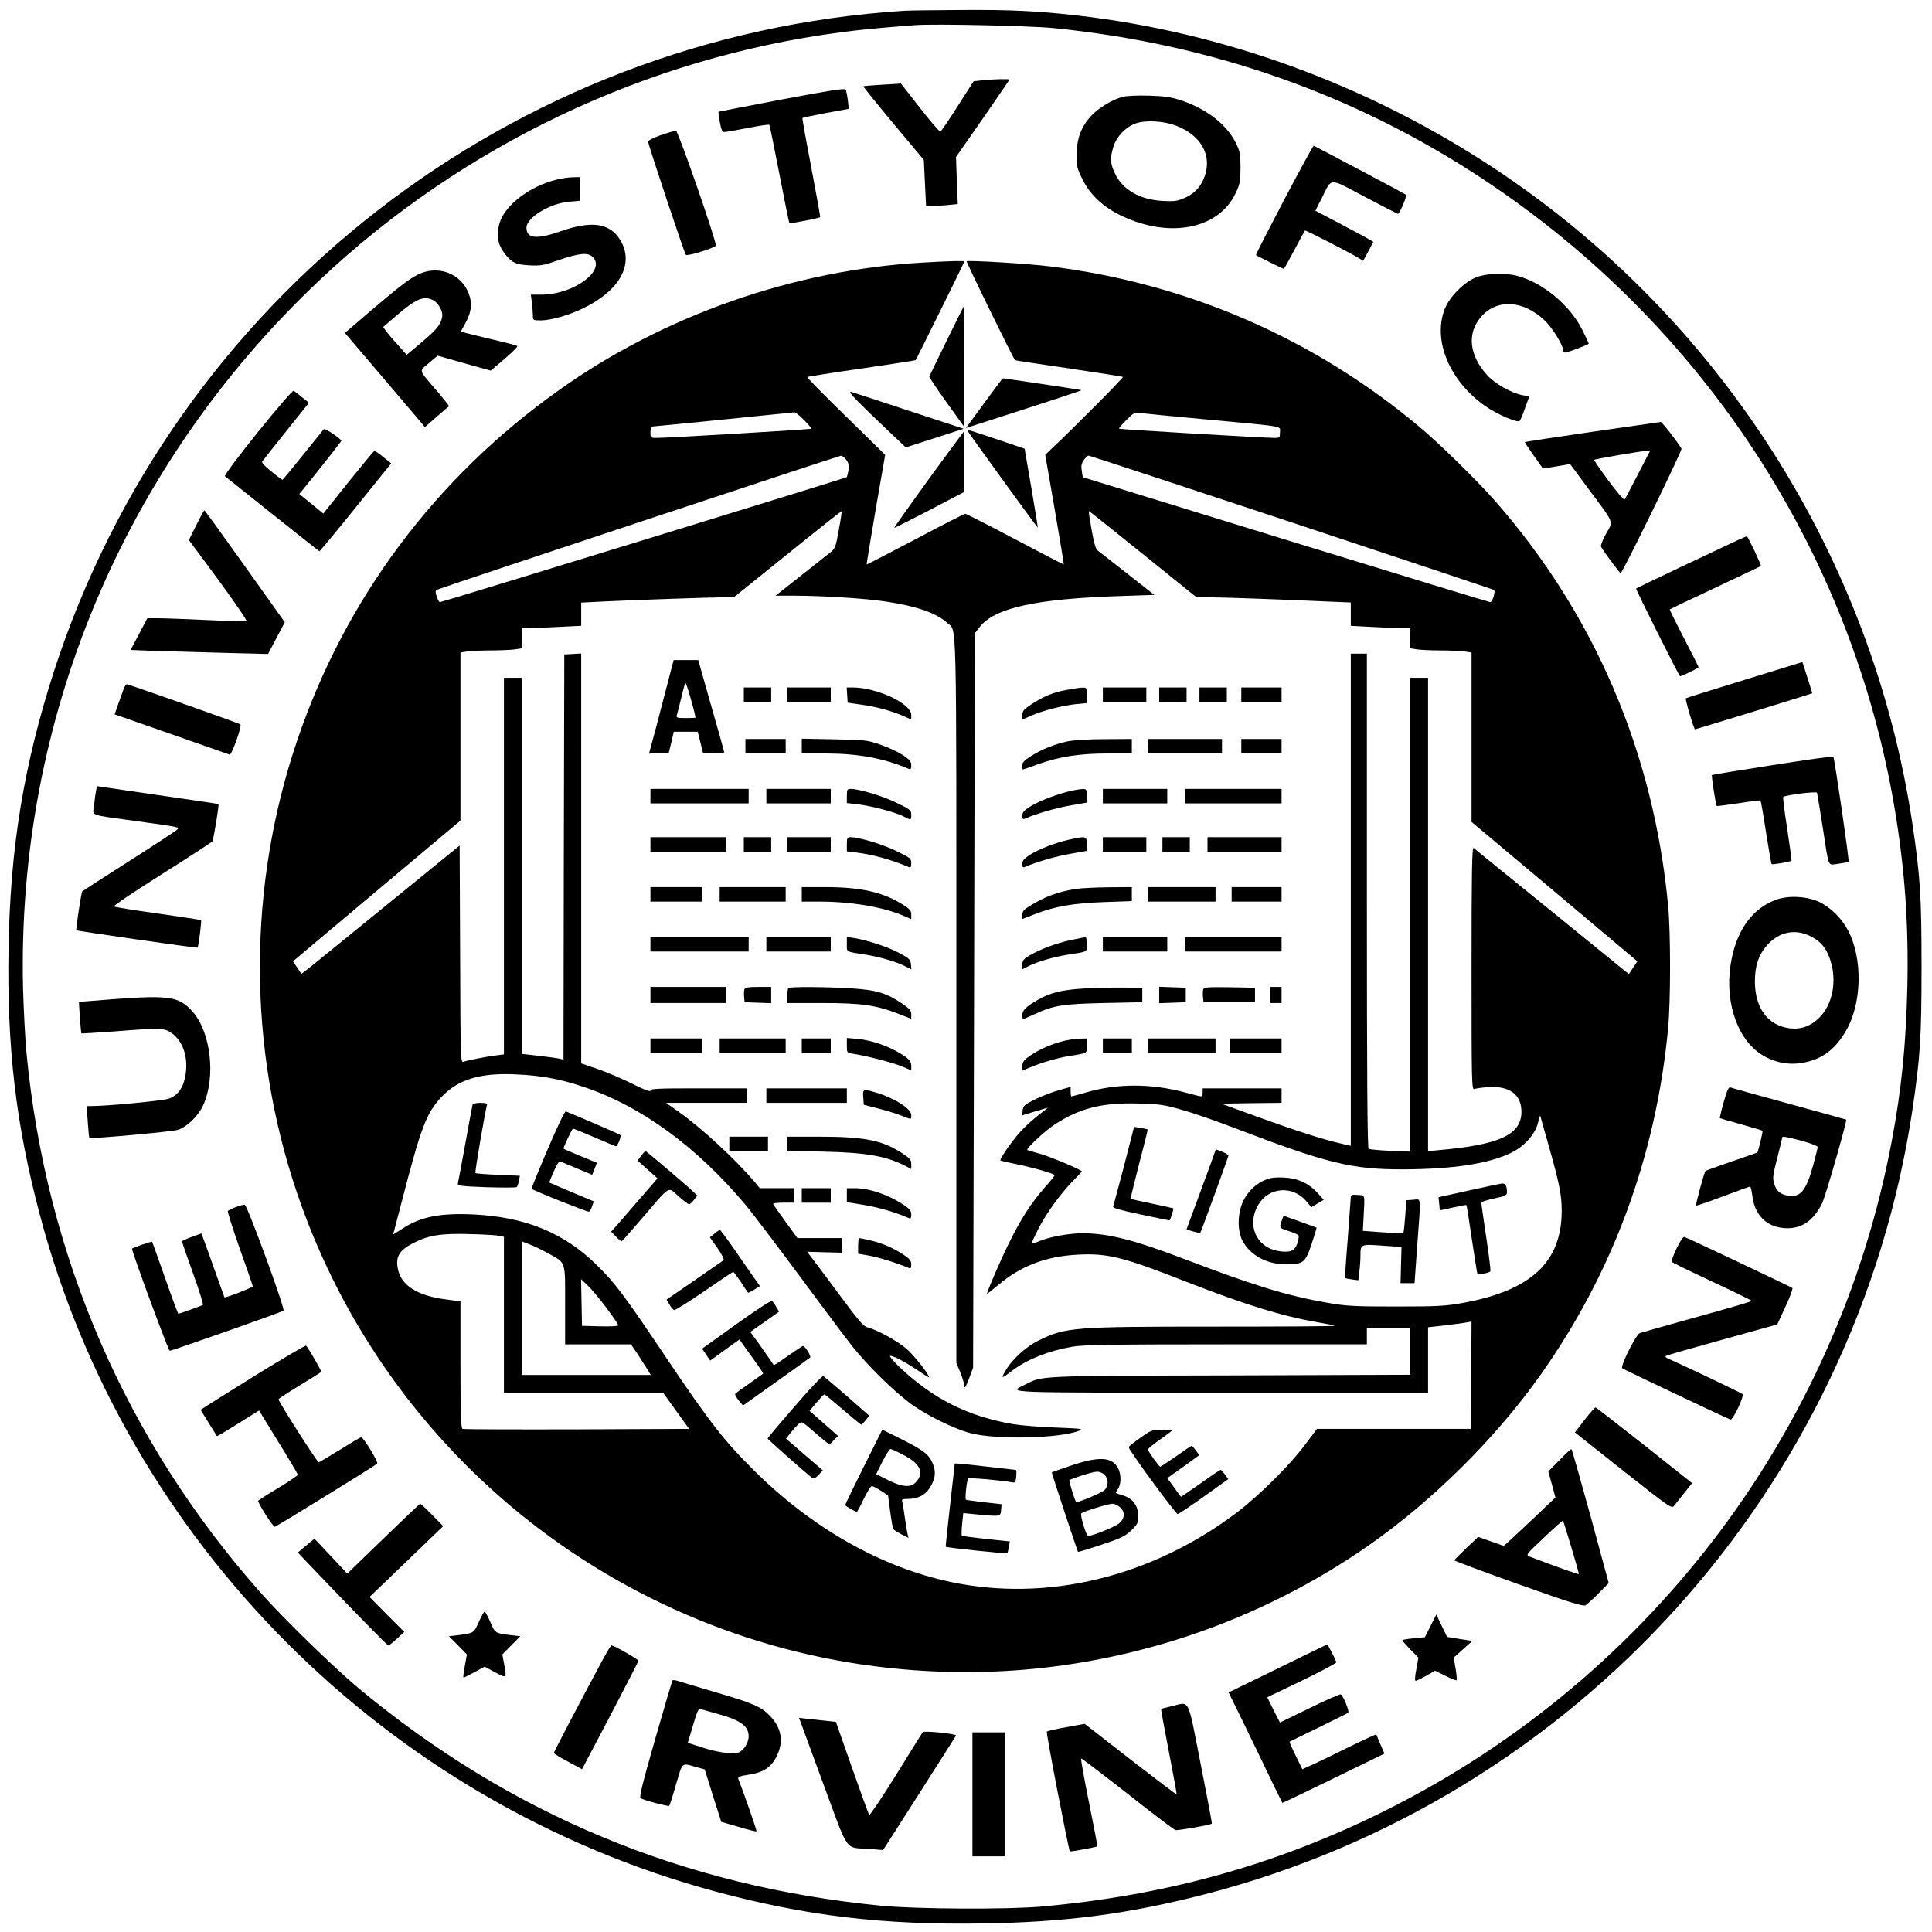 <?xml version="1.0" standalone="no"?>
<!DOCTYPE svg PUBLIC "-//W3C//DTD SVG 20010904//EN"
 "http://www.w3.org/TR/2001/REC-SVG-20010904/DTD/svg10.dtd">
<svg version="1.0" xmlns="http://www.w3.org/2000/svg"
 width="1200pt" height="1200pt" viewBox="0 0 1200 1200"
 preserveAspectRatio="xMidYMid meet">

<g transform="translate(0,1200) scale(0.1,-0.1)"
fill="#000000" stroke="none">
<path d="M5615 11933 c-2431 -156 -4528 -1785 -5279 -4100 -188 -582 -273
-1098 -283 -1727 -10 -614 45 -1085 193 -1646 538 -2038 2153 -3657 4199
-4209 562 -151 1036 -208 1659 -198 521 8 904 59 1383 182 2304 596 4041 2524
4392 4875 48 326 56 445 56 885 0 440 -8 559 -56 885 -248 1659 -1198 3149
-2599 4075 -782 517 -1678 845 -2591 949 -246 28 -412 36 -719 34 -168 -1
-327 -3 -355 -5z m935 -108 c979 -99 1869 -413 2665 -940 1366 -905 2288
-2318 2555 -3918 62 -377 85 -705 77 -1097 -9 -363 -36 -633 -97 -958 -343
-1825 -1538 -3383 -3215 -4192 -650 -314 -1315 -495 -2065 -562 -212 -19 -781
-16 -995 5 -1233 120 -2307 568 -3250 1353 -157 132 -469 435 -612 598 -830
939 -1327 2086 -1448 3341 -9 88 -18 273 -22 410 -39 1662 624 3246 1842 4395
889 838 2027 1380 3235 1539 134 18 245 28 465 45 120 9 719 -4 865 -19z"/>
<path d="M6096 11501 l-49 -6 -99 -155 c-54 -85 -103 -156 -107 -158 -5 -2
-62 65 -127 148 l-118 151 -116 -7 c-63 -4 -117 -8 -118 -10 -2 -1 82 -105
186 -230 l190 -227 7 -143 7 -144 32 0 c17 0 61 3 98 6 l67 7 -6 146 -5 146
166 238 c91 132 166 241 166 243 0 5 -114 2 -174 -5z"/>
<path d="M4855 11382 c-214 -41 -391 -75 -392 -76 -2 -1 2 -30 8 -64 8 -46 15
-62 28 -62 9 0 74 11 145 25 71 14 131 23 134 20 3 -3 31 -141 63 -306 32
-166 60 -303 62 -305 4 -4 186 31 191 37 2 2 -23 141 -55 308 -32 168 -57 306
-55 308 2 3 68 16 146 31 l142 26 -6 54 c-4 30 -10 60 -14 66 -5 9 -112 -8
-397 -62z"/>
<path d="M6976 11399 c-66 -16 -155 -70 -201 -121 -60 -66 -88 -142 -88 -240
-1 -69 3 -84 36 -151 48 -97 128 -172 240 -226 302 -145 609 -84 713 142 26
55 29 73 29 157 0 85 -3 101 -30 154 -58 115 -183 211 -340 263 -64 21 -104
26 -200 29 -66 2 -137 -1 -159 -7z m325 -178 c147 -56 219 -166 189 -291 -18
-73 -61 -127 -127 -157 -49 -22 -65 -25 -141 -21 -141 7 -251 70 -298 173 -28
59 -30 93 -9 162 19 65 80 128 144 148 61 20 169 13 242 -14z"/>
<path d="M4105 11161 c-53 -19 -80 -33 -79 -43 2 -22 225 -692 234 -701 9 -10
181 43 186 58 7 19 -233 710 -247 712 -8 1 -50 -11 -94 -26z"/>
<path d="M7976 10759 c-98 -187 -177 -341 -175 -343 6 -6 168 -86 173 -86 2 0
32 53 66 118 34 64 64 119 65 120 4 4 271 -133 331 -169 l31 -19 32 59 31 59
-52 30 c-29 16 -110 59 -180 96 l-128 67 39 77 c67 132 38 131 271 8 111 -59
203 -106 205 -104 16 18 55 112 48 118 -4 4 -134 74 -288 155 -154 81 -282
149 -285 150 -3 2 -86 -150 -184 -336z"/>
<path d="M3456 10884 c-161 -39 -315 -154 -351 -263 -23 -70 -16 -131 21 -184
48 -67 75 -81 163 -85 68 -4 89 0 183 33 123 42 178 48 207 21 91 -83 -115
-236 -317 -236 l-65 0 7 -52 c3 -29 6 -65 6 -80 0 -27 2 -28 48 -28 63 0 176
32 266 76 230 112 319 280 226 427 -64 101 -175 117 -360 53 -157 -55 -220
-49 -220 20 0 62 143 150 263 161 l67 6 0 73 0 74 -42 -1 c-24 0 -70 -7 -102
-15z"/>
<path d="M5729 10369 c-800 -46 -1605 -328 -2257 -792 -766 -544 -1327 -1294
-1625 -2173 -310 -911 -310 -1906 -2 -2814 247 -727 676 -1371 1252 -1880 654
-577 1472 -949 2333 -1059 668 -86 1326 -21 1965 193 395 133 773 324 1110
560 392 274 784 662 1059 1050 452 635 723 1369 797 2161 16 168 16 593 0 760
-90 952 -458 1811 -1076 2515 -115 130 -348 359 -475 464 -653 546 -1438 886
-2285 991 -132 17 -513 40 -521 32 -4 -4 288 -600 300 -614 1 -2 151 -24 334
-51 182 -27 334 -51 337 -53 4 -5 -293 -304 -437 -440 l-46 -44 59 -339 c32
-187 58 -341 56 -342 -1 -1 -137 70 -302 157 -165 87 -304 158 -310 158 -5 0
-145 -71 -310 -159 -165 -87 -301 -157 -302 -156 -1 1 24 155 56 342 l59 339
-244 239 c-135 131 -242 241 -240 244 3 3 155 27 337 53 183 27 334 50 336 52
5 5 303 608 303 613 0 5 -91 3 -261 -7z m-734 -979 c27 -27 47 -51 44 -53 -5
-4 -903 -58 -961 -57 -37 0 -38 1 -38 35 0 21 5 35 13 36 11 0 857 85 882 88
6 0 33 -21 60 -49z m2495 5 c506 -47 460 -39 460 -81 0 -32 -2 -34 -32 -34
-54 -1 -963 53 -967 57 -3 2 17 26 44 53 44 45 52 49 84 45 20 -3 205 -21 411
-40z m-2233 -252 c15 -21 18 -37 13 -66 -4 -20 -9 -39 -11 -41 -5 -5 -2515
-776 -2526 -776 -6 0 -15 16 -21 36 -10 34 -10 37 16 46 102 38 2480 826 2494
827 9 1 25 -11 35 -26z m2764 -387 c687 -228 1253 -417 1258 -420 12 -8 -9
-76 -23 -76 -6 0 -578 175 -1271 388 l-1260 388 -6 40 c-5 30 -2 45 13 67 11
15 24 27 30 27 5 0 572 -186 1259 -414z m-2811 -47 c-18 -103 -23 -116 -49
-137 -17 -13 -101 -80 -187 -148 l-157 -124 119 0 c170 0 441 -17 564 -36 190
-28 319 -72 383 -133 61 -56 57 124 57 -2338 l0 -2258 25 -60 c13 -33 25 -71
25 -85 1 -17 10 -2 28 45 l26 70 6 2281 5 2281 28 36 c92 121 348 178 880 195
l207 7 -166 130 c-91 72 -174 137 -185 145 -14 12 -24 44 -39 130 -11 62 -19
115 -17 116 1 1 152 -119 335 -267 l334 -269 81 0 c81 0 444 -13 730 -26 l147
-6 0 -73 0 -72 113 -6 c61 -4 145 -7 185 -7 l72 0 0 -64 0 -63 46 -7 c26 -3
91 -6 144 -6 53 0 118 -3 144 -6 l46 -7 0 -526 0 -526 232 -195 c128 -107 360
-302 515 -433 l283 -238 -26 -39 -27 -40 -41 33 c-22 18 -237 192 -476 387
-239 194 -441 357 -447 363 -10 7 -13 -143 -13 -748 0 -717 1 -757 18 -749 9
4 49 9 88 12 130 8 204 -47 204 -153 0 -143 -136 -206 -517 -239 l-63 -6 0
1470 0 1470 -55 0 -55 0 0 -1471 0 -1472 -124 5 c-68 3 -129 9 -135 12 -8 5
-11 453 -11 1542 l0 1534 -50 0 -50 0 0 -1529 0 -1528 -60 14 c-108 24 -282
80 -516 165 l-229 83 188 3 187 2 0 45 0 45 -245 0 -245 0 0 -25 c0 -14 -4
-25 -9 -25 -5 0 -51 11 -102 25 -211 56 -419 56 -612 0 -48 -14 -89 -25 -92
-25 -3 0 -5 13 -5 29 l0 30 -72 -20 c-40 -11 -107 -37 -148 -57 -67 -33 -75
-40 -78 -69 l-3 -31 78 24 c43 13 80 24 81 24 2 0 -23 -20 -56 -45 -33 -25
-84 -71 -113 -103 -50 -54 -132 -172 -125 -180 2 -2 45 -12 95 -22 112 -23
241 -60 241 -70 0 -4 -27 -38 -61 -76 -85 -96 -150 -198 -224 -349 -52 -105
-135 -298 -135 -312 0 -2 32 24 71 56 141 119 296 178 494 188 183 10 283 -15
667 -166 383 -149 597 -215 832 -256 49 -8 92 -17 94 -20 3 -3 -334 -5 -749
-5 -876 0 -919 -4 -1088 -86 -81 -40 -170 -122 -209 -194 -26 -45 -22 -45 47
8 90 68 225 122 370 147 69 12 234 15 957 15 l874 0 0 50 0 50 135 0 135 0 0
-145 0 -144 -1117 -4 c-1209 -3 -1165 -1 -1276 -57 -105 -53 -168 -50 1217
-50 l1286 0 0 203 0 203 108 12 c59 7 119 15 135 19 l27 5 -2 -333 -3 -334
-477 0 -478 0 -79 -105 c-94 -125 -288 -317 -426 -420 -529 -397 -1174 -552
-1770 -426 -434 92 -864 336 -1225 696 -184 183 -272 296 -542 697 -259 386
-318 465 -431 575 -205 202 -446 300 -771 315 -203 9 -324 -15 -434 -87 l-60
-38 50 191 c122 472 154 559 247 660 103 111 240 154 461 144 160 -7 276 -28
422 -77 361 -120 708 -374 1014 -740 39 -47 187 -242 330 -435 142 -192 290
-390 330 -440 92 -115 248 -269 350 -346 97 -74 272 -161 379 -190 158 -43
561 -34 679 15 27 11 11 13 -144 19 -96 3 -216 13 -265 21 -280 47 -497 156
-705 352 -40 38 -67 70 -62 72 15 5 98 -39 176 -92 36 -25 66 -43 66 -40 0 18
-88 130 -137 174 -55 49 -185 121 -247 136 -22 5 -59 48 -173 203 -80 108
-158 212 -173 231 l-27 35 109 -3 108 -3 0 45 0 46 -138 0 -139 0 -74 102
c-41 56 -75 105 -77 110 -2 4 26 8 62 8 l66 0 0 45 0 45 -105 0 -106 0 -31 38
c-125 146 -324 330 -472 436 l-79 56 252 0 251 0 0 45 0 45 -300 0 c-253 0
-300 -2 -300 -14 0 -10 -36 4 -116 44 -64 32 -161 73 -215 91 l-99 34 0 1273
0 1273 -52 -3 -53 -3 -3 -1259 -2 -1258 -23 6 c-12 3 -70 11 -129 18 l-108 12
0 1168 0 1168 -55 0 -55 0 0 -1169 0 -1170 -47 -6 c-65 -8 -184 -32 -205 -40
-17 -7 -18 31 -20 668 l-3 675 -435 -354 c-239 -195 -460 -374 -491 -399 l-57
-44 -26 39 -26 39 128 108 c70 59 304 256 520 437 l392 329 0 522 0 522 46 7
c26 3 91 6 144 6 53 0 118 3 144 6 l46 7 0 63 0 64 63 0 c35 0 119 3 185 7
l122 6 0 72 0 72 138 7 c182 9 671 26 749 26 l61 0 334 269 c183 148 334 267
336 266 1 -1 -6 -54 -18 -116z m2130 -3602 c69 -19 215 -70 325 -112 574 -220
730 -259 1050 -258 311 1 532 35 672 103 80 40 145 111 164 180 l15 52 52
-184 c67 -235 82 -311 82 -408 0 -319 -190 -496 -615 -573 -106 -19 -155 -22
-415 -22 -260 0 -310 3 -424 23 -256 45 -452 105 -898 275 -305 116 -466 157
-625 157 -85 0 -208 -23 -270 -50 -25 -11 -43 -14 -43 -8 0 5 19 46 42 91 51
97 134 211 211 291 32 32 57 59 57 60 0 9 -190 89 -255 108 -44 12 -82 24 -84
25 -10 8 109 119 169 158 154 101 294 137 515 131 135 -3 162 -7 275 -39z
m-4237 -783 l27 -6 0 -484 0 -484 494 0 494 0 81 -112 81 -113 -698 -3 c-383
-1 -703 0 -709 3 -10 3 -13 92 -13 398 l0 394 -90 12 c-175 22 -277 86 -298
186 -17 78 7 119 93 163 97 50 173 62 350 57 88 -2 172 -7 188 -11z m299 -107
c116 -65 108 -41 108 -322 l0 -245 205 0 204 0 39 -57 c21 -32 48 -75 61 -95
l23 -38 -401 0 -401 0 0 415 0 415 49 -19 c28 -10 78 -35 113 -54z m364 -340
c41 -54 74 -103 74 -108 0 -6 -45 -9 -112 -7 l-113 3 -3 145 -3 145 42 -40
c23 -22 75 -84 115 -138z"/>
<path d="M4147 7758 c-20 -79 -55 -210 -76 -291 l-40 -148 62 3 61 3 16 65 15
65 74 0 75 0 16 -65 16 -65 68 -3 c61 -3 67 -1 62 15 -2 10 -39 141 -82 291
l-77 272 -76 0 -77 0 -37 -142z m173 -215 c0 -2 -27 -3 -61 -3 -53 0 -60 2
-55 18 3 9 14 55 26 102 11 47 23 92 26 100 4 11 55 -164 64 -217z"/>
<path d="M4620 7685 l0 -45 85 0 85 0 0 45 0 45 -85 0 -85 0 0 -45z"/>
<path d="M4890 7685 l0 -45 135 0 135 0 0 45 0 45 -135 0 -135 0 0 -45z"/>
<path d="M5262 7683 l3 -47 80 -12 c96 -13 191 -39 263 -70 l52 -23 0 29 c0
70 -214 170 -365 170 l-36 0 3 -47z"/>
<path d="M6625 7715 c-83 -15 -146 -41 -221 -91 -44 -29 -54 -41 -54 -64 l0
-29 55 24 c70 31 199 64 281 72 l64 6 0 48 c0 47 -1 49 -27 48 -16 0 -59 -7
-98 -14z"/>
<path d="M6850 7685 l0 -45 135 0 135 0 0 45 0 45 -135 0 -135 0 0 -45z"/>
<path d="M7200 7685 l0 -45 85 0 85 0 0 45 0 45 -85 0 -85 0 0 -45z"/>
<path d="M7450 7685 l0 -45 85 0 85 0 0 45 0 45 -85 0 -85 0 0 -45z"/>
<path d="M7710 7685 l0 -45 125 0 125 0 0 45 0 45 -125 0 -125 0 0 -45z"/>
<path d="M4630 7365 l0 -45 125 0 125 0 0 45 0 45 -125 0 -125 0 0 -45z"/>
<path d="M4980 7366 l0 -46 148 0 c200 0 363 -30 515 -95 14 -6 17 -2 17 22 0
23 -9 34 -52 63 -29 19 -91 48 -138 64 -82 29 -93 30 -287 34 l-203 4 0 -46z"/>
<path d="M6630 7395 c-82 -18 -160 -49 -227 -92 -41 -25 -53 -38 -53 -58 0
-14 1 -25 3 -25 1 0 45 15 97 34 133 47 255 66 432 66 l148 0 0 45 0 45 -167
-1 c-101 0 -194 -6 -233 -14z"/>
<path d="M7130 7365 l0 -45 230 0 230 0 0 45 0 45 -230 0 -230 0 0 -45z"/>
<path d="M7710 7365 l0 -45 125 0 125 0 0 45 0 45 -125 0 -125 0 0 -45z"/>
<path d="M4040 7055 l0 -45 305 0 305 0 0 45 0 45 -305 0 -305 0 0 -45z"/>
<path d="M4760 7055 l0 -45 200 0 200 0 0 45 0 45 -200 0 -200 0 0 -45z"/>
<path d="M5260 7056 l0 -44 63 -7 c85 -10 236 -49 285 -74 52 -27 52 -27 52 9
0 27 -7 33 -92 74 -86 42 -232 86 -285 86 -20 0 -23 -5 -23 -44z"/>
<path d="M6625 7081 c-88 -24 -178 -60 -232 -94 -33 -21 -43 -34 -43 -53 0
-21 3 -25 18 -18 65 29 196 67 281 81 l101 18 0 42 c0 40 -2 43 -27 42 -16 0
-60 -8 -98 -18z"/>
<path d="M6850 7055 l0 -45 200 0 200 0 0 45 0 45 -200 0 -200 0 0 -45z"/>
<path d="M7360 7055 l0 -45 300 0 300 0 0 45 0 45 -300 0 -300 0 0 -45z"/>
<path d="M4040 6755 l0 -45 235 0 235 0 0 45 0 45 -235 0 -235 0 0 -45z"/>
<path d="M4620 6755 l0 -45 85 0 85 0 0 45 0 45 -85 0 -85 0 0 -45z"/>
<path d="M4890 6755 l0 -45 135 0 135 0 0 45 0 45 -135 0 -135 0 0 -45z"/>
<path d="M5260 6756 l0 -44 58 -7 c104 -13 217 -44 325 -90 14 -6 17 -2 17 24
0 29 -6 33 -92 75 -86 42 -232 86 -285 86 -20 0 -23 -5 -23 -44z"/>
<path d="M6641 6785 c-84 -19 -187 -58 -245 -95 -36 -23 -46 -35 -46 -56 0
-21 3 -25 18 -18 65 29 196 67 281 81 l101 18 0 42 c0 50 -3 51 -109 28z"/>
<path d="M6850 6755 l0 -45 135 0 135 0 0 45 0 45 -135 0 -135 0 0 -45z"/>
<path d="M7220 6755 l0 -45 85 0 85 0 0 45 0 45 -85 0 -85 0 0 -45z"/>
<path d="M7500 6755 l0 -45 230 0 230 0 0 45 0 45 -230 0 -230 0 0 -45z"/>
<path d="M4040 6445 l0 -45 160 0 160 0 0 45 0 45 -160 0 -160 0 0 -45z"/>
<path d="M4470 6445 l0 -45 205 0 205 0 0 45 0 45 -205 0 -205 0 0 -45z"/>
<path d="M4980 6445 l0 -45 113 0 c196 0 400 -35 523 -90 l44 -19 0 29 c0 23
-9 34 -49 59 -122 79 -264 111 -487 111 l-144 0 0 -45z"/>
<path d="M6685 6479 c-112 -17 -194 -47 -292 -108 -33 -20 -43 -32 -43 -52 l0
-27 78 30 c122 48 237 68 430 75 l172 6 0 44 0 43 -142 -1 c-79 -1 -170 -5
-203 -10z"/>
<path d="M7130 6445 l0 -45 210 0 210 0 0 45 0 45 -210 0 -210 0 0 -45z"/>
<path d="M7650 6445 l0 -45 155 0 155 0 0 45 0 45 -155 0 -155 0 0 -45z"/>
<path d="M4040 6135 l0 -45 305 0 305 0 0 45 0 45 -305 0 -305 0 0 -45z"/>
<path d="M4760 6135 l0 -45 200 0 200 0 0 45 0 45 -200 0 -200 0 0 -45z"/>
<path d="M5260 6135 c0 -50 -10 -45 120 -65 88 -15 189 -44 243 -72 l38 -19
-3 32 c-3 29 -11 37 -73 70 -69 37 -200 80 -282 93 l-43 6 0 -45z"/>
<path d="M6650 6161 c-92 -20 -187 -56 -256 -96 -36 -21 -44 -31 -44 -56 l0
-29 38 19 c53 27 155 57 242 71 130 20 120 15 120 65 0 25 -3 45 -7 44 -5 0
-46 -9 -93 -18z"/>
<path d="M6850 6135 l0 -45 200 0 200 0 0 45 0 45 -200 0 -200 0 0 -45z"/>
<path d="M7360 6135 l0 -45 300 0 300 0 0 45 0 45 -300 0 -300 0 0 -45z"/>
<path d="M4040 5820 l0 -50 235 0 235 0 0 50 0 50 -235 0 -235 0 0 -50z"/>
<path d="M4624 5856 c-3 -8 -4 -29 -2 -48 l3 -33 83 -3 82 -3 0 51 0 50 -80 0
c-60 0 -82 -4 -86 -14z"/>
<path d="M4897 5863 c-4 -3 -7 -26 -7 -50 l0 -43 218 0 c243 0 335 -13 475
-68 l77 -30 0 28 c0 23 -10 35 -60 69 -97 64 -157 82 -310 92 -165 10 -384 11
-393 2z"/>
<path d="M6730 5860 c-136 -8 -208 -26 -285 -71 -73 -42 -95 -64 -95 -93 0
-14 2 -26 4 -26 2 0 32 13 68 29 125 57 173 65 433 71 l240 5 0 45 0 45 -120
1 c-66 1 -176 -2 -245 -6z"/>
<path d="M7200 5820 l0 -51 83 3 82 3 0 45 0 45 -82 3 -83 3 0 -51z"/>
<path d="M7474 5856 c-3 -8 -4 -29 -2 -48 l3 -33 160 0 160 0 0 45 0 45 -158
3 c-129 2 -158 0 -163 -12z"/>
<path d="M7890 5820 l0 -50 35 0 35 0 0 50 0 50 -35 0 -35 0 0 -50z"/>
<path d="M4040 5505 l0 -45 160 0 160 0 0 45 0 45 -160 0 -160 0 0 -45z"/>
<path d="M4470 5505 l0 -45 205 0 205 0 0 45 0 45 -205 0 -205 0 0 -45z"/>
<path d="M4980 5505 l0 -45 90 0 90 0 0 45 0 45 -90 0 -90 0 0 -45z"/>
<path d="M5260 5507 c0 -46 0 -46 38 -52 80 -12 240 -53 300 -77 l62 -26 0 29
c0 20 -9 35 -32 52 -78 58 -199 104 -300 114 l-68 6 0 -46z"/>
<path d="M6650 5543 c-89 -13 -201 -60 -267 -111 -24 -17 -33 -32 -33 -53 l0
-29 38 16 c68 30 179 63 248 74 122 20 114 15 114 65 l0 45 -37 -1 c-21 -1
-49 -3 -63 -6z"/>
<path d="M6850 5505 l0 -45 90 0 90 0 0 45 0 45 -90 0 -90 0 0 -45z"/>
<path d="M7130 5505 l0 -45 210 0 210 0 0 45 0 45 -210 0 -210 0 0 -45z"/>
<path d="M7640 5505 l0 -45 160 0 160 0 0 45 0 45 -160 0 -160 0 0 -45z"/>
<path d="M4760 5195 l0 -45 250 0 250 0 0 45 0 45 -250 0 -250 0 0 -45z"/>
<path d="M5362 5184 l3 -46 90 -23 c50 -13 114 -32 143 -44 65 -26 62 -26 62
3 0 40 -103 105 -219 140 -81 24 -83 23 -79 -30z"/>
<path d="M2935 5138 c-2 -7 -22 -116 -45 -243 -23 -126 -44 -237 -46 -246 -4
-14 18 -17 178 -23 100 -3 185 -3 188 1 4 5 10 22 13 39 l6 31 -136 6 c-74 3
-138 8 -140 11 -5 4 61 388 72 424 3 8 -9 12 -41 12 -27 0 -46 -5 -49 -12z"/>
<path d="M3401 4860 c-57 -133 -101 -242 -99 -244 27 -18 350 -146 357 -142 5
3 14 19 19 35 l10 29 -136 57 c-76 32 -138 59 -140 60 -1 1 11 32 27 68 28 62
32 66 53 58 13 -5 60 -25 105 -44 l81 -34 15 37 14 38 -103 42 c-57 23 -104
44 -104 46 0 11 54 124 59 124 4 0 65 -25 135 -55 70 -30 129 -55 131 -55 11
0 36 63 28 70 -6 6 -268 119 -339 147 -6 2 -55 -101 -113 -237z"/>
<path d="M4530 4895 l0 -45 120 0 120 0 0 45 0 45 -120 0 -120 0 0 -45z"/>
<path d="M4890 4896 l0 -43 228 -6 c266 -6 388 -28 510 -91 l32 -17 0 31 c0
26 -8 36 -61 70 -121 78 -231 100 -516 100 l-193 0 0 -44z"/>
<path d="M3982 4821 l-22 -30 62 -55 62 -55 -20 -23 c-11 -13 -67 -77 -124
-143 -57 -66 -112 -130 -124 -143 l-20 -22 29 -30 c16 -17 31 -30 35 -30 3 0
63 67 133 149 176 205 153 191 221 131 31 -27 61 -50 66 -50 5 0 18 12 30 27
l21 27 -23 22 c-41 40 -293 254 -298 254 -4 0 -16 -13 -28 -29z"/>
<path d="M4980 4575 l0 -45 90 0 90 0 0 45 0 45 -90 0 -90 0 0 -45z"/>
<path d="M5260 4577 l0 -44 106 -17 c89 -15 195 -45 277 -81 14 -6 17 -2 17
22 0 23 -9 34 -51 62 -95 62 -211 101 -301 101 l-48 0 0 -43z"/>
<path d="M4437 4337 l-28 -22 48 -68 c29 -42 43 -71 37 -75 -6 -4 -88 -60
-182 -126 l-172 -118 18 -30 c9 -17 22 -32 29 -35 6 -2 90 50 186 116 97 67
178 121 181 121 3 0 24 -28 47 -62 23 -35 43 -65 45 -67 2 -2 19 7 39 19 l35
22 -43 61 c-24 34 -79 113 -121 175 -43 61 -81 112 -84 112 -4 0 -20 -10 -35
-23z"/>
<path d="M5330 4262 l0 -49 69 -12 c57 -10 176 -47 244 -76 14 -6 17 -2 17 22
0 23 -9 34 -50 61 -64 42 -129 70 -205 88 -33 7 -63 14 -67 14 -5 0 -8 -22 -8
-48z"/>
<path d="M4573 3775 l-212 -152 25 -37 25 -37 47 34 c26 19 67 48 91 66 l44
31 41 -58 c91 -126 109 -152 105 -155 -2 -2 -41 -29 -86 -61 -45 -31 -84 -60
-87 -64 -2 -4 8 -22 22 -40 l27 -32 205 146 c113 80 208 149 212 152 8 8 -32
72 -44 72 -4 0 -46 -28 -93 -61 -47 -34 -87 -60 -89 -58 -1 2 -24 36 -51 74
-27 39 -59 84 -72 101 l-23 31 90 63 89 63 -17 29 c-9 16 -21 33 -27 37 -6 5
-103 -59 -222 -144z"/>
<path d="M4936 3265 c-92 -106 -168 -196 -168 -200 1 -5 204 -186 273 -242 13
-10 20 -8 43 16 l27 28 -115 99 -114 98 28 36 c15 19 37 43 49 54 20 19 21 18
77 -30 31 -27 70 -60 86 -73 l30 -24 26 27 27 27 -30 27 c-17 15 -57 50 -89
78 l-58 51 43 51 c24 28 46 51 49 51 3 1 55 -42 115 -94 61 -52 112 -95 115
-94 3 0 15 13 27 28 l22 28 -137 120 c-75 65 -142 122 -148 126 -6 3 -82 -77
-178 -188z"/>
<path d="M5365 2890 c-63 -126 -115 -234 -115 -238 0 -7 62 -42 73 -42 2 0 21
36 42 80 21 44 44 80 50 80 5 0 31 -13 56 -29 l45 -29 13 -99 c7 -55 16 -104
19 -110 4 -6 27 -20 51 -33 l44 -22 -6 24 c-3 12 -11 59 -17 103 -6 44 -13 88
-16 98 -5 14 1 17 36 17 59 0 105 23 134 67 36 56 42 102 18 156 -24 55 -57
80 -199 151 l-113 56 -115 -230z m247 73 c106 -55 131 -112 76 -170 -32 -34
-84 -30 -172 14 l-74 37 39 78 c22 43 44 78 50 78 6 0 43 -17 81 -37z"/>
<path d="M7082 3069 c-40 -28 -72 -54 -72 -57 0 -18 293 -417 305 -416 7 1 80
50 163 109 l151 108 -20 28 c-11 16 -24 29 -28 29 -4 0 -61 -38 -126 -85 -66
-46 -120 -83 -120 -82 -1 1 -21 28 -43 59 l-42 57 100 71 99 72 -21 29 c-12
16 -24 29 -26 29 -2 0 -46 -29 -97 -65 -52 -36 -96 -65 -98 -65 -8 0 -77 96
-77 107 0 5 34 33 75 62 41 28 75 54 75 57 0 2 -28 4 -63 4 -60 0 -67 -3 -135
-51z"/>
<path d="M6655 2898 c-66 -22 -121 -42 -122 -43 -3 -1 158 -488 163 -494 1 -1
67 18 144 44 123 41 148 53 186 89 39 38 44 47 44 88 0 63 -32 109 -90 128
-25 8 -47 15 -49 17 -1 1 4 12 13 25 20 28 21 90 1 128 -37 71 -117 76 -290
18z m205 -58 c27 -27 26 -71 -2 -97 -18 -16 -153 -73 -173 -73 -6 0 -47 131
-43 136 11 10 145 53 171 53 15 1 36 -8 47 -19z m97 -202 c33 -30 30 -70 -7
-101 -24 -20 -165 -77 -192 -77 -11 0 -51 131 -42 140 13 12 165 59 193 60 14
0 35 -10 48 -22z"/>
<path d="M5930 2908 c0 -2 -13 -118 -29 -258 -16 -140 -28 -256 -27 -257 5 -6
378 -45 382 -40 3 2 7 20 10 39 l6 34 -146 15 c-80 9 -149 18 -152 21 -2 3 -2
36 2 73 l7 67 81 -8 c150 -14 151 -14 154 27 l3 36 -108 12 c-59 7 -110 14
-113 16 -8 5 5 124 14 132 6 6 211 -12 267 -23 25 -5 27 -2 31 35 2 23 1 41
-2 41 -3 0 -81 9 -175 20 -166 19 -205 23 -205 18z"/>
<path d="M6982 4760 c-35 -132 -65 -246 -68 -254 -4 -9 41 -22 169 -49 95 -20
176 -37 180 -37 6 0 29 72 24 75 -1 1 -60 14 -131 29 -72 15 -131 28 -133 30
-2 2 22 99 52 216 31 116 55 213 53 215 -2 1 -21 6 -43 9 l-41 7 -62 -241z"/>
<path d="M7550 4856 c0 -1 -40 -113 -90 -247 -49 -133 -90 -244 -90 -244 0 -4
82 -26 85 -23 5 6 175 473 175 480 0 4 -16 15 -36 23 -38 16 -44 17 -44 11z"/>
<path d="M7867 4675 c-62 -24 -114 -71 -144 -133 -37 -75 -39 -184 -6 -248 49
-92 153 -148 274 -147 104 0 117 11 156 127 18 55 32 100 30 101 -1 1 -48 18
-104 38 l-101 36 -11 -31 c-16 -45 -16 -45 45 -65 31 -9 58 -22 60 -28 3 -6
-2 -28 -9 -50 -16 -47 -48 -58 -123 -44 -133 25 -191 163 -119 285 65 111 213
123 298 24 l32 -38 39 23 38 23 -38 42 c-55 61 -124 92 -209 96 -45 3 -84 -1
-108 -11z"/>
<path d="M9125 4606 l-190 -42 4 -40 c1 -21 4 -40 5 -41 0 -1 37 7 81 17 44
10 81 17 83 15 2 -1 17 -94 33 -206 17 -112 32 -209 34 -216 4 -11 69 -3 82
11 3 3 -9 99 -26 213 -17 114 -31 211 -31 215 0 3 36 14 80 24 71 15 80 19 80
40 0 35 -10 54 -29 53 -9 0 -101 -20 -206 -43z"/>
<path d="M8390 4563 c-1 -10 -9 -126 -19 -258 -11 -132 -18 -242 -16 -243 2
-2 21 -6 43 -9 l39 -5 6 53 c4 30 7 74 7 99 0 72 1 73 136 63 l119 -8 -3 -112
-3 -113 43 0 44 0 17 238 c23 313 26 284 -25 280 l-43 -3 -7 -99 c-4 -54 -9
-101 -12 -104 -3 -2 -61 -1 -128 4 l-123 9 4 75 c8 158 12 145 -36 148 -36 3
-43 0 -43 -15z"/>
<path d="M2615 10303 c-58 -23 -118 -68 -306 -228 l-167 -143 220 -258 c121
-143 233 -274 249 -293 l28 -34 73 64 c40 35 75 64 77 66 2 1 -30 41 -70 89
-124 144 -118 125 -55 179 l54 46 165 -47 165 -46 86 73 c47 40 83 76 79 80
-5 3 -69 21 -144 38 -75 18 -152 36 -172 42 l-35 9 25 46 c36 63 46 116 32
167 -34 132 -175 202 -304 150z m70 -165 c38 -17 69 -72 61 -109 -9 -46 -36
-79 -133 -160 l-87 -73 -53 60 c-30 32 -63 71 -74 86 l-19 27 85 73 c118 101
165 121 220 96z"/>
<path d="M9170 10278 c-77 -30 -169 -123 -198 -201 -73 -194 32 -443 251 -598
76 -53 203 -108 216 -93 5 5 20 41 34 81 l26 71 -40 7 c-68 12 -174 71 -223
126 -111 123 -125 258 -38 360 98 114 262 106 396 -21 48 -45 116 -156 116
-189 0 -6 6 -11 13 -11 12 0 137 47 145 55 1 1 -17 40 -40 86 -76 153 -245
293 -402 335 -77 21 -191 17 -256 -8z"/>
<path d="M5880 9884 c-58 -118 -106 -218 -108 -223 -1 -4 47 -76 108 -161
l110 -153 0 377 c0 207 -1 376 -2 375 -2 0 -50 -97 -108 -215z"/>
<path d="M6143 9537 c-45 -61 -96 -131 -113 -154 l-30 -41 132 42 c407 131
587 190 585 193 -3 2 -478 73 -488 73 -2 0 -41 -51 -86 -113z"/>
<path d="M1600 9314 c-119 -148 -209 -269 -203 -272 5 -4 138 -110 296 -236
157 -125 288 -229 291 -230 3 0 104 122 226 273 l220 273 -49 39 c-27 22 -52
39 -55 39 -3 0 -76 -88 -162 -195 l-156 -195 -74 61 -75 61 34 41 c116 144
227 285 227 289 0 12 -102 80 -109 72 -4 -5 -63 -78 -130 -161 -67 -84 -124
-153 -127 -153 -2 0 -34 23 -69 52 -41 32 -62 55 -56 62 4 6 71 90 149 188
l141 176 -42 34 c-23 19 -47 37 -53 41 -6 3 -104 -110 -224 -259z"/>
<path d="M5330 9505 c36 -36 117 -115 181 -175 l115 -109 180 58 179 58 -335
110 c-184 61 -346 114 -360 118 -19 5 -10 -8 40 -60z"/>
<path d="M9890 9318 c-228 -33 -417 -62 -419 -64 -1 -1 23 -39 55 -83 l57 -81
41 6 c23 4 61 10 84 14 l44 8 116 -157 c163 -219 153 -195 108 -275 -21 -37
-35 -74 -32 -81 6 -16 116 -165 122 -165 11 0 384 763 378 773 -24 42 -121
166 -129 166 -5 -1 -197 -28 -425 -61z m283 -265 c-42 -82 -79 -152 -83 -156
-4 -4 -49 49 -100 118 -51 69 -91 128 -89 129 6 5 290 54 321 55 l27 1 -76
-147z"/>
<path d="M6011 9322 c5 -12 433 -602 435 -599 1 1 -17 112 -40 246 l-42 244
-159 54 c-88 29 -168 56 -179 59 -10 3 -17 2 -15 -4z"/>
<path d="M5768 9023 c-119 -164 -215 -299 -213 -301 1 -2 100 48 219 110 l216
113 0 188 c0 103 -1 187 -3 187 -1 0 -100 -134 -219 -297z"/>
<path d="M1219 8738 l-46 -92 185 -250 c101 -138 179 -252 173 -254 -6 -2
-118 1 -249 7 -130 6 -266 11 -302 11 l-65 0 -52 -99 -52 -98 187 -7 c103 -3
295 -8 427 -12 l240 -6 52 99 52 98 -247 347 c-136 191 -249 347 -252 348 -3
0 -26 -41 -51 -92z"/>
<path d="M10795 8646 c-108 -50 -630 -298 -633 -301 -4 -4 267 -545 273 -545
12 0 115 50 115 56 0 3 -41 85 -91 181 -50 96 -89 176 -88 178 2 2 130 63 284
135 154 73 281 133 282 134 5 4 -81 186 -87 185 -3 0 -27 -11 -55 -23z"/>
<path d="M10835 7777 c-198 -61 -362 -112 -364 -114 -6 -4 50 -193 57 -193 5
0 726 221 728 224 1 0 -13 45 -30 98 l-31 96 -360 -111z"/>
<path d="M769 7723 c-6 -16 -21 -58 -34 -94 l-23 -66 352 -123 c193 -68 356
-125 362 -127 13 -5 78 178 67 188 -9 7 -693 249 -706 249 -4 0 -12 -12 -18
-27z"/>
<path d="M11011 7248 c-206 -32 -376 -60 -378 -62 -4 -3 24 -187 30 -192 1 -2
63 6 136 17 73 12 134 19 136 17 2 -2 18 -91 34 -197 17 -106 32 -195 35 -198
4 -5 116 14 123 21 2 2 -10 90 -26 197 -17 106 -28 196 -25 199 13 12 206 36
210 26 2 -6 17 -99 34 -206 42 -272 30 -243 98 -235 31 4 60 10 64 13 5 6 -85
629 -95 653 -1 3 -170 -21 -376 -53z"/>
<path d="M597 7091 c-3 -14 -9 -54 -12 -88 -9 -74 -41 -61 260 -103 277 -38
272 -37 254 -54 -8 -8 -142 -96 -299 -196 -157 -100 -287 -184 -289 -186 -6
-5 -41 -237 -37 -242 5 -5 749 -112 753 -108 6 5 26 166 22 170 -2 3 -123 21
-269 42 -146 20 -269 40 -273 44 -4 4 130 94 298 200 168 106 309 198 314 204
7 9 43 228 38 232 -1 1 -171 26 -379 56 l-376 55 -5 -26z"/>
<path d="M11033 6412 c-142 -51 -239 -178 -277 -365 -50 -242 23 -485 176
-591 78 -53 170 -73 261 -58 121 21 201 79 270 195 102 170 109 452 15 629
-40 75 -106 140 -175 174 -74 37 -193 44 -270 16z m218 -230 c66 -34 103 -85
125 -172 31 -122 1 -254 -75 -330 -54 -54 -116 -76 -186 -67 -136 19 -215 126
-215 292 0 94 23 165 74 222 76 87 178 107 277 55z"/>
<path d="M692 5793 l-202 -16 6 -96 c4 -53 8 -97 9 -99 2 -2 95 4 208 12 277
22 306 21 348 -7 75 -50 110 -153 91 -265 -13 -78 -46 -125 -104 -146 -36 -13
-382 -46 -481 -46 l-29 0 7 -97 c4 -54 8 -99 10 -101 6 -7 515 39 549 50 58
18 128 87 159 155 79 177 46 455 -69 582 -83 92 -145 101 -502 74z"/>
<path d="M10706 5154 c-15 -53 -25 -98 -24 -99 2 -1 61 -19 131 -38 71 -20
131 -38 134 -40 4 -4 -25 -125 -32 -135 -1 -1 -73 -27 -159 -56 -87 -30 -160
-56 -163 -59 -8 -9 -63 -210 -58 -215 2 -2 77 23 166 57 89 33 165 61 169 61
4 0 10 -26 14 -57 14 -119 88 -194 200 -201 102 -7 177 42 233 153 19 35 157
515 150 521 -1 1 -161 45 -354 98 -194 53 -359 99 -366 102 -10 4 -21 -21 -41
-92z m486 -240 c54 -15 98 -32 98 -38 0 -6 -12 -54 -26 -106 -45 -165 -79
-207 -155 -197 -50 7 -76 29 -90 77 -10 32 -7 55 20 158 17 67 31 124 31 127
0 9 22 5 122 -21z"/>
<path d="M1463 4502 c-23 -9 -44 -20 -48 -23 -3 -4 30 -109 74 -234 45 -125
81 -231 81 -235 0 -7 -170 -73 -176 -68 -1 2 -29 80 -62 173 -33 94 -65 182
-71 197 l-10 27 -61 -22 c-33 -12 -60 -25 -60 -28 0 -3 31 -92 69 -198 38
-105 65 -193 61 -196 -9 -6 -146 -55 -152 -55 -3 0 -40 100 -83 223 -43 122
-79 223 -80 224 -3 4 -125 -38 -125 -43 0 -23 226 -634 234 -634 14 0 699 241
707 249 11 11 -225 656 -241 658 -8 1 -34 -6 -57 -15z"/>
<path d="M10414 4247 c-20 -42 -33 -80 -31 -84 3 -5 116 -60 251 -123 135 -63
246 -117 246 -120 0 -4 -152 -48 -337 -99 -186 -52 -347 -97 -358 -101 -24 -9
-123 -207 -109 -219 7 -6 628 -301 672 -318 15 -6 87 146 75 158 -7 7 -373
182 -453 216 -25 11 -30 17 -20 22 8 5 167 50 352 101 l337 94 51 110 c28 60
47 112 43 116 -7 6 -634 303 -670 317 -8 3 -26 -23 -49 -70z"/>
<path d="M1594 3462 c-165 -103 -311 -194 -324 -203 l-24 -16 49 -79 c27 -43
50 -81 51 -83 3 -3 33 14 181 107 l82 51 120 -195 c67 -108 121 -200 121 -204
0 -4 -54 -41 -120 -81 -67 -40 -123 -76 -126 -80 -6 -10 92 -164 103 -162 11
2 624 380 636 392 9 9 -87 167 -100 164 -6 -1 -65 -36 -132 -78 -67 -41 -126
-76 -131 -78 -8 -2 -250 376 -250 392 0 3 59 42 130 85 72 44 133 82 135 85 3
6 -78 146 -94 163 -3 3 -141 -78 -307 -180z"/>
<path d="M9843 3182 l-61 -79 300 -238 c294 -232 301 -237 317 -217 9 11 37
48 63 80 l48 60 -295 234 c-163 128 -299 234 -304 236 -4 1 -35 -33 -68 -76z"/>
<path d="M9686 2931 l-69 -70 22 -81 22 -81 -108 -103 c-59 -56 -132 -124
-160 -150 l-53 -48 -79 28 -80 28 -73 -69 c-40 -39 -74 -73 -76 -76 -1 -3 177
-70 397 -148 310 -111 404 -140 418 -132 10 5 47 39 81 74 l64 64 -113 417
c-63 229 -116 416 -119 416 -3 0 -37 -31 -74 -69z m74 -542 c27 -90 48 -165
46 -166 -3 -3 -149 49 -306 109 -24 10 -21 13 90 118 63 60 116 107 118 105 2
-2 25 -76 52 -166z"/>
<path d="M2381 2443 l-224 -217 -102 109 -102 108 -52 -43 -51 -43 67 -71
c273 -286 488 -506 495 -506 5 0 29 19 54 42 l45 42 -108 108 -108 109 65 62
c36 34 139 133 229 220 l164 158 -69 70 c-37 38 -71 69 -74 69 -3 0 -106 -98
-229 -217z"/>
<path d="M2974 1926 c-31 -70 -32 -70 -127 -82 l-59 -7 56 -56 56 -57 -13 -72
c-8 -40 -11 -72 -8 -72 3 0 34 16 68 34 l63 34 65 -35 c74 -39 73 -40 55 58
l-10 53 56 57 56 56 -59 7 c-99 12 -98 12 -128 82 -15 35 -31 64 -35 64 -4 0
-20 -29 -36 -64z"/>
<path d="M8886 1902 l-36 -71 -70 -7 c-38 -3 -70 -9 -70 -12 0 -4 23 -29 50
-57 l50 -51 -13 -72 c-9 -44 -10 -72 -4 -72 5 0 34 14 65 31 l55 32 65 -32
c35 -18 67 -30 69 -27 3 3 0 35 -6 72 l-12 68 58 52 58 52 -79 12 -78 13 -34
70 -33 69 -35 -70z"/>
<path d="M8115 1724 c-71 -35 -210 -102 -307 -150 l-177 -86 28 -57 c16 -31
90 -184 166 -341 75 -157 138 -286 140 -288 1 -1 144 67 318 152 l316 154 -26
60 -25 60 -54 -24 c-29 -13 -99 -47 -156 -75 -57 -28 -136 -67 -176 -85 l-73
-33 -41 84 c-23 46 -40 86 -38 87 3 2 84 41 180 88 96 47 179 88 184 92 9 8
-30 104 -46 114 -4 3 -91 -35 -193 -85 l-185 -90 -40 78 -39 79 215 103 c117
57 214 108 214 114 -1 5 -13 33 -28 61 l-27 51 -130 -63z"/>
<path d="M3742 1688 c-147 -273 -302 -570 -302 -576 0 -4 39 -28 88 -54 l87
-47 175 332 c96 183 175 337 175 342 0 9 -150 94 -167 95 -4 0 -29 -42 -56
-92z"/>
<path d="M4176 1562 c-2 -4 -50 -168 -107 -365 -79 -277 -100 -360 -90 -366
20 -13 172 -53 178 -47 3 3 22 62 42 133 42 142 32 134 127 107 l51 -14 51
-163 52 -163 107 -31 c59 -18 109 -30 112 -28 3 3 -79 240 -113 325 -5 13 7
18 64 27 92 14 139 45 174 114 45 91 31 177 -42 252 -54 56 -104 78 -337 146
-116 34 -222 66 -237 71 -15 5 -29 6 -32 2z m284 -208 c141 -39 190 -75 190
-139 0 -41 -34 -93 -66 -101 -42 -11 -133 3 -225 33 l-87 28 32 107 c24 83 34
107 46 103 8 -2 58 -16 110 -31z"/>
<path d="M7280 1403 c-36 -8 -66 -16 -68 -18 -2 -1 20 -121 48 -265 28 -144
50 -264 48 -265 -2 -2 -131 96 -287 217 l-284 221 -115 -21 c-63 -11 -117 -24
-120 -27 -6 -6 135 -735 143 -744 4 -4 165 26 171 31 1 2 -22 124 -52 272 -30
148 -52 271 -49 274 2 2 131 -96 287 -218 155 -123 290 -225 299 -227 15 -4
218 32 226 40 2 2 -30 170 -70 373 -82 418 -65 384 -177 357z"/>
<path d="M5109 933 c167 -452 135 -406 287 -417 l89 -7 225 352 c124 194 226
355 228 359 4 11 -201 32 -207 21 -3 -4 -78 -124 -165 -265 -88 -141 -163
-253 -167 -249 -4 5 -52 136 -107 293 l-100 285 -63 7 c-35 4 -87 9 -115 12
l-51 6 146 -397z"/>
<path d="M6040 855 l0 -385 100 0 100 0 0 385 0 385 -100 0 -100 0 0 -385z"/>
</g>
</svg>
